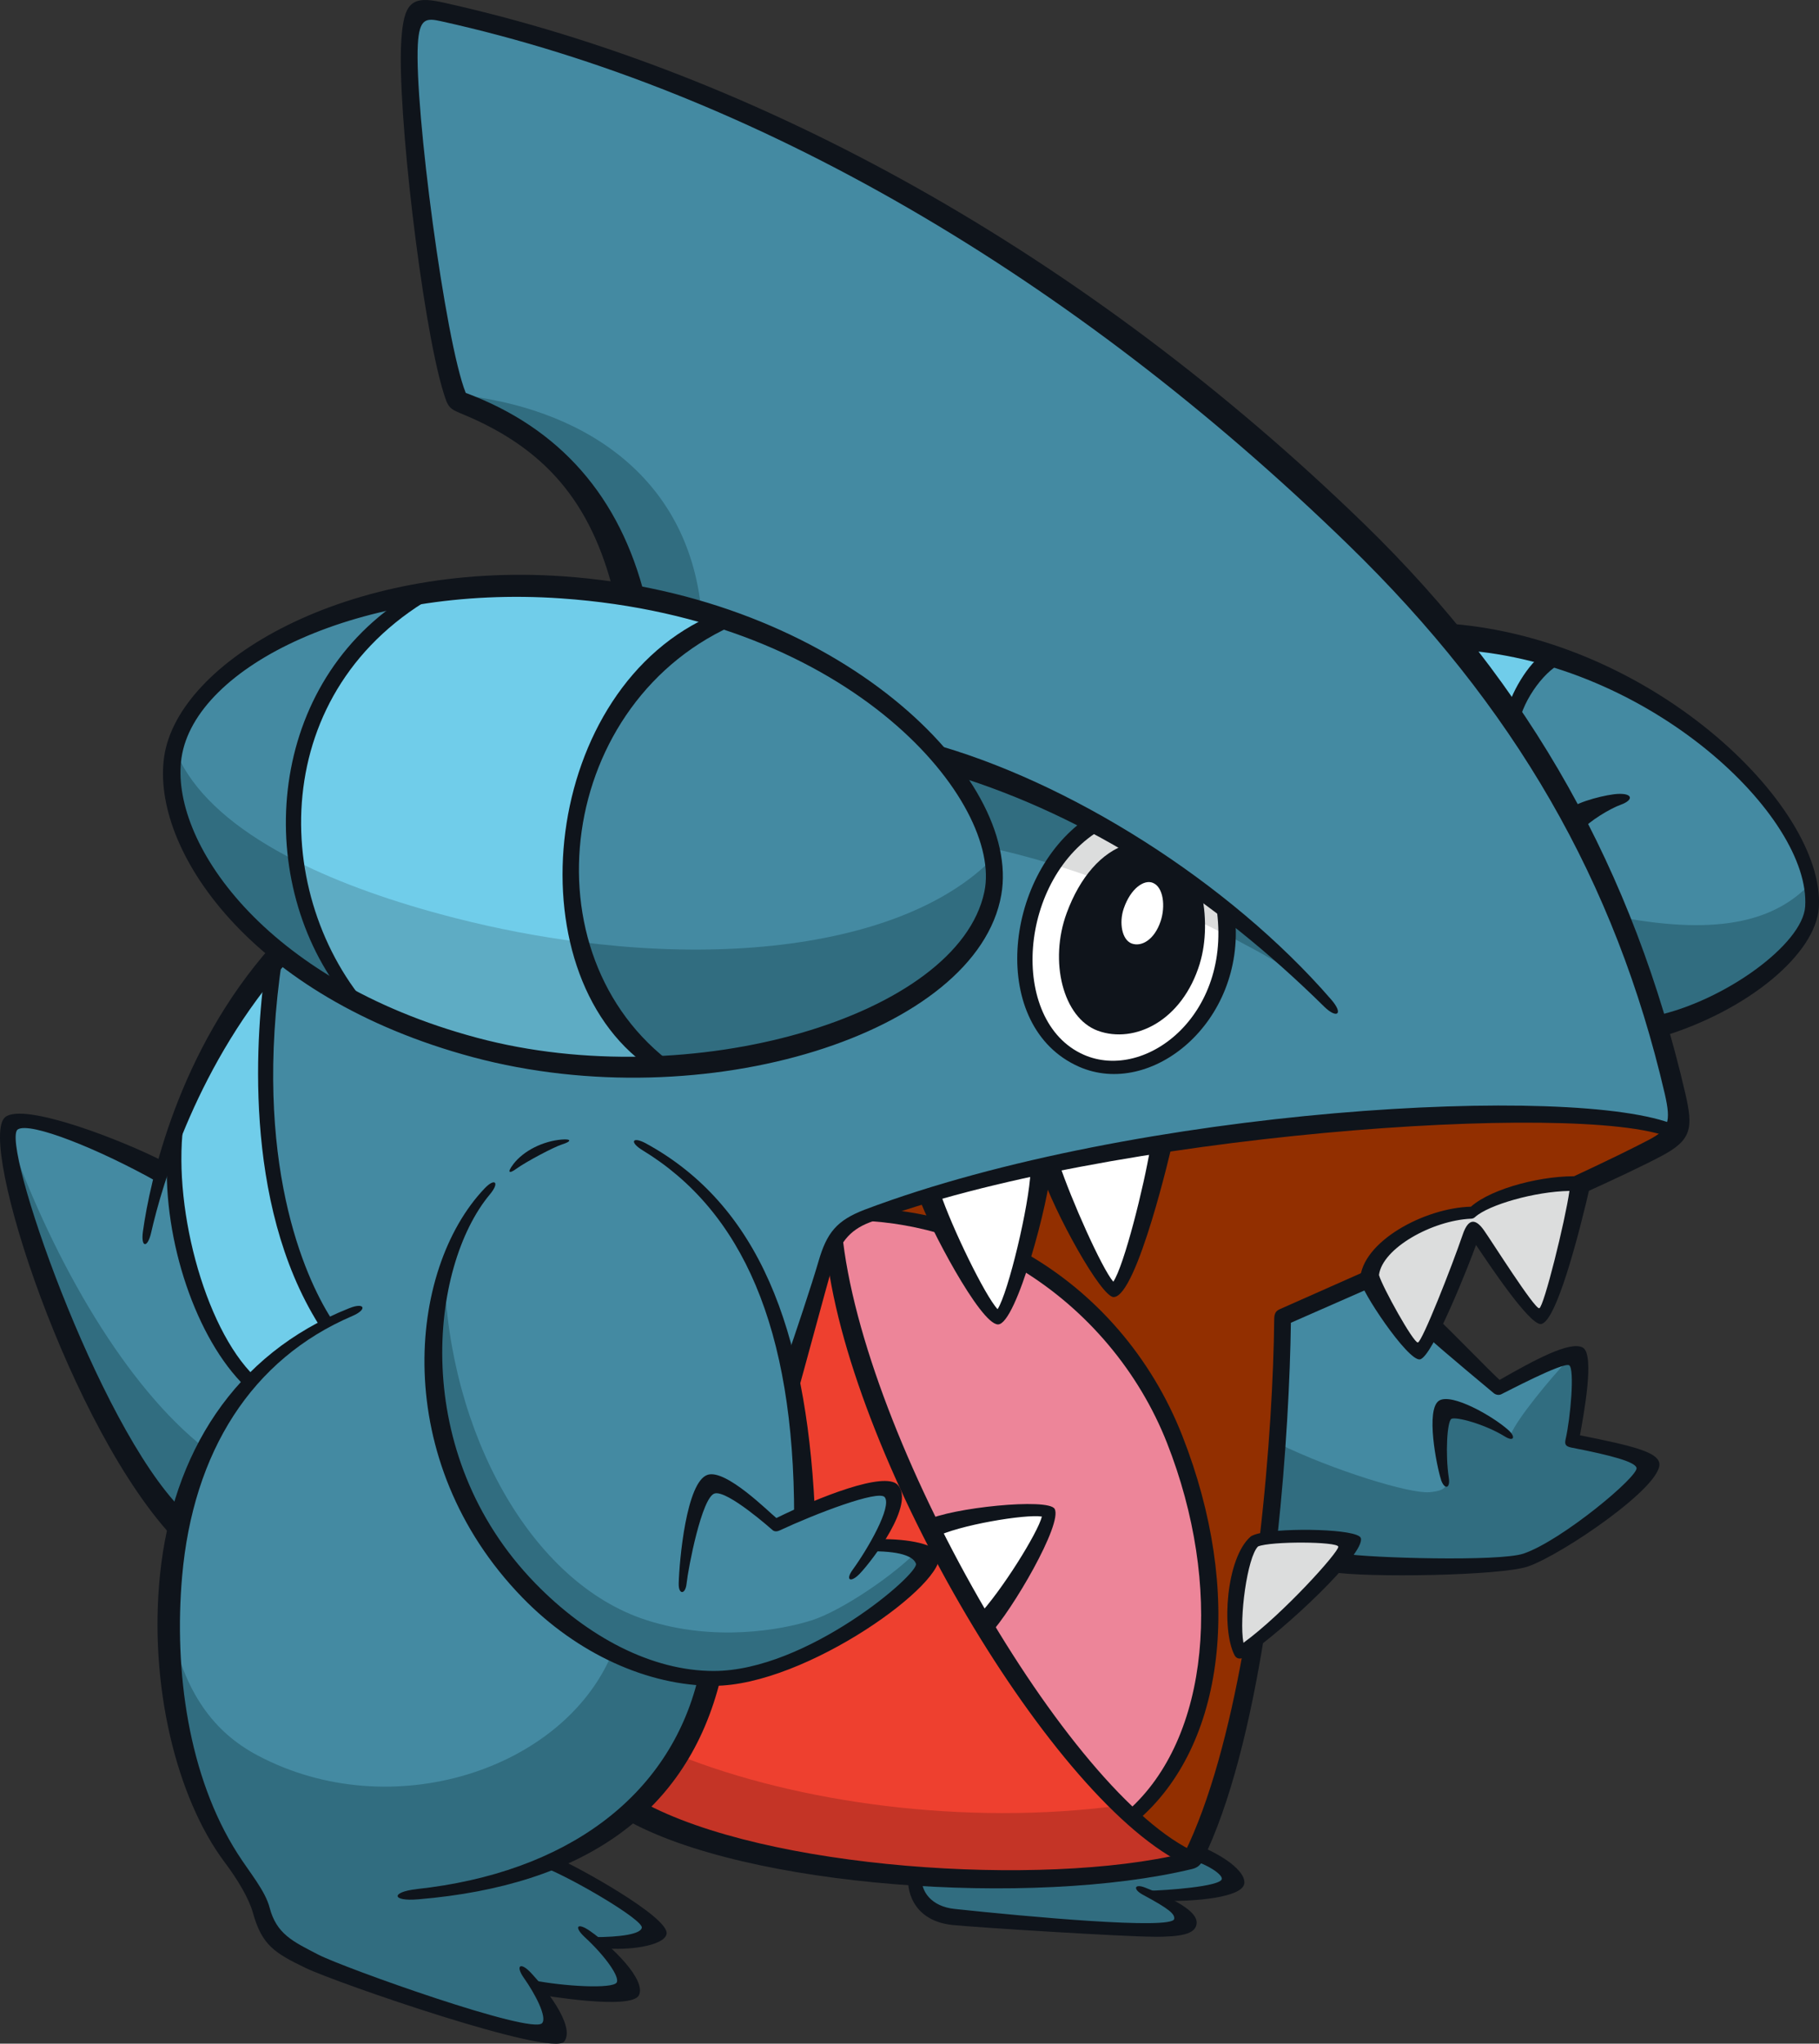 <?xml version="1.0" encoding="UTF-8"?>
<!-- Created with Inkscape (http://www.inkscape.org/) -->
<svg version="1.1" viewBox="0 0 317.03 356.03" xmlns="http://www.w3.org/2000/svg">
 <rect x="0" y="0" width="317.03" height="356.03" fill="#333333" stroke="none"/>
 <path d="m252.93 110.74-0.051 0.102c19.334 23.328 29.833 46.457 36.049 67.544l0.359 0.307c15.576-4.426 26.092-13.769 26.544-20.653 1.173-18.251-30.628-45.59-62.882-47.27" fill="#448aa2"/>
 <path d="m315.54 153.92c-6.017 6.361-15.612 9.143-33.139 5.872 2.582 6.343 4.733 12.54 6.523 18.576l0.359 0.307c15.594-4.426 26.092-13.769 26.544-20.653 0.102-1.321-0.018-2.694-0.256-4.082" fill="#316d80"/>
 <path d="m270.93 114.61 0.102-0.359c-5.873-1.931-11.98-3.181-18.106-3.503l-0.051 0.102c3.954 4.753 7.517 9.505 10.751 14.239l0.154-0.359c0.615-3.596 3.775-8.439 7.156-10.119" fill="#70cdea"/>
 <path d="m287.43 255.25c-0.41-1.665-8.005-3.217-13.408-4.246 0.83-3.688 1.967-13.841 0.758-14.601-1.644-1.03-9.956 3.688-13.643 5.421l-20.617-19.732c-6.649 2.945-12.613 5.584-16.913 7.481-0.102 8.746-0.779 24.719-2.781 41.777 14.149 2.167 40.801 1.88 45.084 0.41 7.138-2.423 22.117-14.148 21.521-16.534" fill="#448aa2"/>
 <path d="m287.43 255.25c-0.41-1.665-8.005-3.217-13.408-4.246 0.83-3.688 1.967-13.841 0.758-14.601-0.205-0.102-0.522-0.154-0.942-0.102-3.811 4.031-9.36 10.806-10.498 13.534l-0.594-0.102c-3.831-2.694-9.667-4.84-10.932-4.103-1.086 0.63-0.651 8.059 0.102 12.107 0.205 1.065 0.307 1.952-2.781 2.223-3.36 0.307-16.732-3.775-26.454-8.529-0.41 6.198-1.014 12.974-1.844 19.948 14.149 2.167 40.801 1.88 45.084 0.41 7.138-2.423 22.117-14.148 21.521-16.534" fill="#316d80"/>
 <path d="m159.46 326.87c-0.154 3.053 1.644 6.523 6.758 7.065 4.011 0.41 29.76 2.115 34.82 2.115 7.481 0 8.601-1.429 0.512-5.584l0.359-0.018c2.73-0.205 8.421-0.779 10.246-1.137 4.318-0.886 4.175-2.817-3.524-6.414 0 0-0.41 0.866-0.594 1.265-12.233 3.053-30.52 3.959-48.571 2.71" fill="#316d80"/>
 <path d="m292.15 190.66c-6.794-29.255-20.672-63.551-55.419-97.305-46.836-45.499-104.12-79.217-159.77-91.522-4.303-0.958-5.276-0.461-5.619 5.62-0.63 11.33 4.625 54.064 8.402 62.322 16.985 6.18 25.749 17.003 29.869 33.483l-0.359 0.359c47.957 7.499 66.46 39.301 63.822 51.896-4.697 22.352-50.522 37.531-90.239 26.887-14.438-3.867-25.604-9.758-33.898-16.371l-0.102 0.102c-10.408 11.728-16.985 25.858-20.69 38.47l-0.018-0.512c-10.535-5.475-24.105-10.245-26.147-8.583-3.611 2.966 13.281 54.389 29.309 70.128h0.036c-0.615 2.838-1.086 5.764-1.357 8.854-1.608 18.539 2.781 38.037 9.541 48.011 3.381 4.989 5.15 7.463 6.108 10.481 1.629 5.15 4.374 6.414 9.541 8.926 7.643 3.703 39.012 13.823 41.289 12.197 1.086-0.794-2.187-7.047-4.533-10.011l-0.154-0.63 2.51 2.817c6.053 1.209 15.016 1.48 15.486 0.307 0.359-0.978-1.859-4.625-5.566-8.204l0.256 0.051c5.8 0 9.866-0.937 10.011-2.187 0.154-1.245-12.143-9.035-18.449-11.727 8.836-3.688 14.673-8.873 14.673-8.873 21.81 11.962 72.296 14.709 97.377 8.439-3.381-1.48-7.065-4.154-10.914-7.715-21.756-20.093-48.499-69.062-51.607-100.05 1.301-1.916 2.151-3.217 6.143-4.733 41.867-15.739 122.48-21.901 139.89-14.564l0.307 0.205c1.193-1.772 0.958-3.831 0.307-6.614" fill="#448aa2"/>
 <g fill="#316d80">
  <path d="m35.704 252.31c-13.534-10.607-26.057-31.838-34.206-54.444 0.256 10.48 14.799 52.022 28.947 66.948 0.154 0 0.307-0.018 0.461-0.036 1.086-5.439 5.204-12.161 4.804-12.468"/>
  <path d="m79.32 68.713c0.154 0.41 0.307 0.758 0.41 1.065 16.985 6.162 25.749 17.004 29.869 33.483l-0.359 0.359c4.61 0.722 8.926 1.68 12.992 2.802-2.331-23.743-21.033-35.579-42.915-37.711"/>
  <path d="m95.984 324.6s-0.018 0-0.018-0.018c5.312-2.203 9.523-4.953 12.052-6.794 7.517-5.854 12.938-14.094 15.341-25.442-5.638-0.205-11.294-1.736-16.642-4.41-8.439 20.383-38.506 30.231-61.798 17.889-7.571-3.995-12.829-10.86-15.269-22.948 0.051 15.811 4.103 31.188 9.848 39.681 3.381 4.989 5.15 7.444 6.108 10.48 1.629 5.132 4.374 6.414 9.54 8.908 7.644 3.703 39.012 13.823 41.289 12.197 1.086-0.779-2.187-7.029-4.538-10.011l-0.154-0.615 2.51 2.817c6.053 1.209 15.016 1.48 15.486 0.307 0.359-0.973-1.859-4.625-5.565-8.222l0.256 0.102c5.782 0 9.866-0.937 10.011-2.187 0.154-1.265-12.107-9.016-18.431-11.727"/>
  <path d="m164.23 132.22h-0.051c4.39 5.439 7.138 10.86 8.366 15.486 18.883 4.031 41.361 14.149 54.715 22.84-15.974-15.739-38.904-31.423-63.027-38.326"/>
 </g>
 <path d="m173.07 155.53c2.838-13.534-18.72-49.258-75.061-53.179-38.326-2.658-65.701 14.709-67.887 29.562-2.044 13.877 12.992 39.88 52.709 50.523 39.717 10.625 85.541-4.533 90.239-26.906" fill="#448aa2"/>
 <path d="m79.443 159.94c-26.815-6.848-44.271-17.094-49.005-29.544-0.102 0.512-0.256 1.009-0.307 1.516-2.044 13.859 12.992 39.88 52.709 50.523 39.735 10.625 85.559-4.533 90.239-26.906 0.359-1.66 0.307-3.688-0.102-5.927-16.498 16.732-54.733 20.238-93.528 10.336" fill="#316d80"/>
 <path d="m126.38 107.74-0.256-0.154c-8.204-2.638-17.564-4.502-28.152-5.223-8.457-0.594-16.371-0.205-23.617 0.922-28.333 15.522-28.622 50.721-12.432 70.869l0.543 0.579c5.909 3.002 12.648 5.637 20.346 7.697 8.113 2.187 16.479 3.252 24.701 3.432l7.572-0.307c-25.243-17.961-18.72-65.321 11.275-77.79" fill="#70cdea"/>
 <path d="m51.643 150.01c1.286 8.872 4.84 17.365 10.3 24.141l0.543 0.579c5.908 3.002 12.648 5.638 20.346 7.697 8.113 2.187 16.48 3.252 24.701 3.432l7.553-0.307c-7.3-5.204-11.944-12.884-14.112-21.467-7.065-0.901-14.293-2.274-21.521-4.118-10.896-2.781-20.238-6.125-27.809-9.938" fill="#5eacc4"/>
 <path d="m123.24 271.88c4.154 17.762-2.909 34.567-12.576 43.855 21.828 11.944 72.278 14.691 97.359 8.421-3.381-1.48-7.083-4.154-10.932-7.716-21.72-20.076-48.426-68.954-51.571-99.943-0.814 1.101-1.393 2.331-1.716 3.56-7.191 26.436-14.799 42.355-20.563 51.824" fill="#ee402f"/>
 <path d="m197.1 316.45c-0.65-0.615-1.316-1.245-1.987-1.895-26.923 3.596-56.196-0.522-76.85-8.764-2.167 3.847-4.753 7.228-7.589 9.956 21.81 11.944 72.279 14.691 97.359 8.421-3.381-1.48-7.083-4.154-10.932-7.716" fill="#c43426"/>
 <path d="m163.22 270.49c-0.359-0.707-5.24-1.229-10.607-1.229h-0.102c1.173-1.823 2.331-3.831 2.817-5.348 1.516-4.61-0.018-5.638-5.096-4.175-2.274 0.651-5.638 1.895-9.866 3.739-0.051-0.779-0.102-1.28-0.102-1.28-0.63-12.631-2.945-30.122-8.005-40.44-4.518-9.234-12.793-18.485-19.985-21.955-7.191-3.468-19.533-2.238-27.231 7.607-8.908 11.438-8.945 19.587-9.216 29.291-0.814 29.291 24.285 55.672 48.643 55.672 17.419 0 40.421-18.63 38.795-21.882" fill="#448aa2"/>
 <path d="m163.22 270.49c-0.205-0.359-0.036-0.85-2.658-1.014-4.426 4.84-14.004 11.167-19.009 12.776-5.457 1.752-17.058 3.796-28.857 0-20.238-6.505-34.477-32.778-35.254-60.606-1.429 5.061-1.516 9.83-1.66 15.052-0.814 29.291 24.285 55.672 48.643 55.672 17.419 0 40.421-18.63 38.795-21.882" fill="#316d80"/>
 <path d="m291.53 197.09c-17.401-7.336-97.991-1.065-139.88 14.582 22.515 1.101 43.963 15.847 53.052 38.94 11.077 28.153 6.957 53.106-7.372 65.755l-0.256 0.102c3.847 3.539 7.553 6.216 10.932 7.716 12.54-24.828 15.413-76.037 15.576-94.595 15.793-6.957 54.209-23.96 65.033-29.706 1.573-0.83 2.566-1.68 3.196-2.602z" fill="#922f00"/>
 <path d="m145.5 216.4c3.109 30.989 29.833 79.958 51.589 100.05l0.256-0.102c14.329-12.631 18.449-37.603 7.372-65.737-9.089-23.111-30.537-37.838-53.053-38.958-0.154 0.051-0.307 0.102-0.461 0.205-2.459 0.922-4.374 2.638-5.674 4.553" fill="#ed8599"/>
 <path d="m180.46 157.34c-3.847 11.022-1.193 23.382 8.059 27.466 8.113 3.596 20.021-1.465 24.141-14.763 1.122-3.632 1.501-7.589 0.83-11.601-6.83-5.385-14.365-10.462-22.334-14.871-5.112 3.002-8.709 8.095-10.697 13.769" fill="#fff"/>
 <g fill="#dcdddd">
  <path d="m213.49 158.44c-6.848-5.385-14.383-10.462-22.334-14.871-2.981 1.752-5.439 4.226-7.373 7.102 10.3 3.181 20.907 7.607 30.032 12.233 0.018-1.465-0.051-2.966-0.307-4.461"/>
  <path d="m218.79 268.5c2.802-1.429 16.425-0.973 16.624 0 0.41 1.88-11.782 14.347-19.19 19.298-1.593-3.073-0.994-16.136 2.566-19.298"/>
  <path d="m238.68 222.58c1.573 3.539 7.662 13.172 8.655 12.974 0.978-0.205 7.878-16.389 9.432-21.828 4.118 5.656 10.643 15.973 11.601 15.739 2.223-0.558 6.325-18.341 7.065-23.202-6.18-0.307-15.721 2.295-18.666 4.917-7.264 0.307-17.817 5.746-18.088 11.402"/>
 </g>
 <g fill="#fff">
  <path d="m162.14 208.47c2.151 6.433 10.101 21.069 11.799 21.069 2.08 0 7.318-19.371 7.589-25.496l-0.743-0.63c-6.433 1.409-12.613 2.966-18.341 4.661z"/>
  <path d="m183.21 203.62c2.151 6.433 9.197 21.159 10.896 21.159 2.059 0 7.228-18.431 8.312-24.954l-0.722-0.359c-6.125 0.973-12.179 2.08-18.051 3.324z"/>
  <path d="m182.76 263.45c-0.886-1.573-16.66 0.973-20.382 2.873l-0.102 0.154c2.838 5.674 5.927 11.257 9.143 16.588l0.205 0.051c4.553-5.04 12.016-18.214 11.185-19.696"/>
 </g>
 <path d="m56.903 230.6-0.307-0.41c-11.836-18.792-11.294-45.896-8.782-62.828-7.698 8.962-13.209 19.244-16.949 29.128-2.259 14.871 3.503 35.308 12.685 44.216l0.102 0.018c3.739-4.103 8.186-7.481 13.245-10.101" fill="#70cdea"/>
 <g fill="#0f141b">
  <path d="m222.62 267.88c1.573-14.42 2.238-28.062 2.366-37.44 4.625-2.044 9.487-4.175 14.402-6.324l-0.359-3.124c-4.989 2.223-10.3 4.569-15.937 7.065-0.85 0.359-1.014 0.901-1.014 1.952-0.102 9.432-0.83 23.4-2.566 38.127z"/>
  <path d="m220.34 284.96c-2.387 14.925-5.854 29.273-10.788 39.283-0.359 0.722-0.937 1.158-1.772 1.357-27.701 6.685-77.898 3.252-98.822-8.674-0.558-0.307 2.438-3.324 3.017-3.002 21.34 11.709 69.622 14.926 94.45 8.945 4.482-9.107 7.806-21.756 10.209-35.164z"/>
  <path d="m118.29 275.86c0.102-3.903 1.316-17.78 5.061-18.937 3.196-0.994 10.57 6.415 11.962 7.535 7.3-3.58 18.846-8.204 21.141-5.782 3.109 3.309-4.354 13.119-6.614 15.486-1.588 1.644-2.566 1.137-1.209-0.722 2.638-3.632 6.867-10.968 5.566-12.613-1.065-1.337-12.089 2.889-18.286 5.782-0.41 0.205-0.922 0.256-1.265-0.051-0.051-0.036-7.842-6.993-10.083-6.378-2.238 0.594-4.625 13.046-4.897 15.684-0.205 1.987-1.429 1.987-1.373 0"/>
  <path d="m124.4 293.69c-11.402 0-23.761-5.511-33.338-15.359-23.184-23.834-20.093-57.154-6.596-71.303 1.808-1.895 2.674-1.05 0.901 1.065-10.48 12.54-14.13 45.066 7.933 67.743 9.143 9.396 20.346 15.268 31.098 15.268 16.19 0 35.904-16.985 35.236-18.702-0.359-0.994-1.987-2.151-7.553-2.151-0.65 0 0.018-2.059 0.671-2.095 4.246-0.154 10.029 0.558 10.841 2.53 1.987 4.769-23.039 23.003-39.193 23.003"/>
  <path d="m89.445 202.83c1.859-2.423 5.258-4.031 8.402-4.303 1.788-0.154 1.823 0.307 0.102 0.85-1.465 0.461-6.271 3.017-7.951 4.231-1.245 0.922-1.68 0.707-0.543-0.779"/>
  <path d="m138.41 264.14c0-32.778-9.035-53.161-26.418-63.75-2.331-1.409-1.808-2.494 0.594-1.193 19.696 10.769 27.827 32.38 29.399 63.261 0.036 0.65-3.575 2.315-3.575 1.68"/>
  <path d="m136.94 237.16c1.537-4.354 4.625-13.643 5.71-17.401 1.444-4.989 3.16-7.156 8.095-9.035 47.18-17.817 123.98-22.009 141.25-14.727 0.594 0.256-0.307 2.438-0.922 2.187-15.413-6.487-98.804-0.594-139.48 14.763-3.652 1.393-5.348 3.688-6.632 8.041-0.937 3.237-4.753 17.437-6.487 23.617-0.102 0.461-1.752-6.83-1.537-7.444"/>
  <path d="m206.98 325.01c-23.219-10.462-58.419-70.092-62.882-106.23-0.051-0.512 2.602-4.804 2.658-4.154 3.539 35.959 39.482 98.353 61.852 108.18 0.594 0.256-1.465 2.279-1.629 2.203"/>
  <path d="m178.03 221.23c11.402 6.975 20.455 17.672 25.37 30.158 9.721 24.701 7.589 51.336-6.867 64.093-0.512 0.41 1.357 1.972 1.588 1.788 15.486-13.118 18.648-39.934 7.933-67.164-5.385-13.679-15.106-24.882-27.448-31.875z"/>
  <path d="m165.12 215.31c-4.825-1.537-9.902-2.459-15.124-2.658-0.65-0.018 2.351-2.151 3.017-2.095 3.667 0.256 7.246 0.83 10.697 1.7z"/>
  <path d="m173.94 230.73c-3.109 0-12.215-17.509-13.643-21.81-0.205-0.615 3.345-1.808 3.56-1.173 1.987 5.981 7.806 17.979 10.011 20.328 1.859-2.889 5.493-18.015 5.746-24.014 0.036-0.651 3.58-1.444 3.56-0.779-0.256 5.638-6.017 27.448-9.234 27.448"/>
  <path d="m181.64 263.77m-11.275 17.853c4.19-4.41 10.553-14.654 11.221-17.419-2.817-0.461-14.582 1.48-18.612 3.611-0.579 0.307-2.131-2.638-1.552-2.945 4.338-2.203 21.286-3.959 22.388-2.008 1.444 2.566-7.39 17.708-11.384 21.955-0.256 0.256-2.51-2.73-2.059-3.201"/>
  <path d="m219.26 269.41c-1.859 1.844-3.324 12.45-2.546 16.787 6.83-4.953 16.678-15.865 16.534-16.75-0.154-0.901-11.745-0.973-13.986-0.036m-4.103 18.937c-2.315-4.497-1.444-16.877 2.766-20.617 0.256-0.256 1.086-0.512 1.593-0.615 4.354-0.994 17.13-0.779 17.654 0.83 0.886 2.658-13.335 16.063-20.31 20.708-0.707 0.512-1.393 0.307-1.7-0.307"/>
  <path d="m194.45 223.67m-0.359 2.295c-2.151 0-10.227-14.456-12.848-22.28-0.205-0.63 3.145-1.608 3.36-0.994 2.044 6.161 7.391 18.214 9.432 20.599 1.88-2.781 5.348-16.624 6.451-23.364 0.102-0.651 3.918-1.301 3.811-0.651-0.036 0.256-6.126 26.689-10.209 26.689"/>
  <path d="m240.34 222.13c0.579 2.059 6.017 11.854 6.776 11.745 0.743-0.102 5.909-13.191 7.824-18.811 1.03-3.037 2.351-2.638 3.688-0.743 1.173 1.624 8.836 13.787 9.649 13.588 0.794-0.205 4.502-15.142 5.258-20.437-6.071 0.102-14.058 2.423-16.425 4.533-0.205 0.205-0.461 0.307-0.743 0.307-6.776 0.307-15.449 5.15-16.028 9.812m-3.288 0.779c0.307-6.559 11.131-12.468 19.316-12.685 3.703-3.288 12.884-5.566 19.028-5.276 0.994 0.051 2.08 0.205 1.88 1.05-2.187 9.577-6.09 24.34-8.692 24.665-2.008 0.256-9.269-10.715-11.33-13.769-1.086 3.073-7.571 19.552-9.775 19.931-2.115 0.359-10.517-12.269-10.427-13.914"/>
  <path d="m273.91 237.19m-41.849 36.681c-0.65-0.102 1.537-3.309 2.187-3.196 4.446 0.743 27.05 1.409 31.279-0.018 6.596-2.223 20.184-13.534 19.696-14.962-0.307-1.014-4.139-2.115-11.42-3.524-0.937-0.205-1.137-0.558-0.937-1.429 0.866-3.775 1.588-12.215 0.635-12.884-0.978-0.666-11.077 4.682-11.854 5.04-0.41 0.205-0.958 0.102-1.321-0.205 0 0-8.854-7.354-11.456-9.74-0.512-0.461 1.137-3.76 1.608-3.324 2.151 1.972 8.836 8.872 10.878 10.769 5.891-3.36 12.323-6.902 14.528-5.619 2.115 1.245 0.102 11.799-0.512 15.269 9.505 1.88 13.353 2.945 13.805 4.753 0.978 3.888-17.003 16.1-22.894 18.106-4.825 1.629-28.188 1.972-34.242 0.958"/>
  <path d="m251.16 257.79c-0.758-2.279-2.766-12.36-0.307-13.805 2.223-1.301 9.252 2.674 12.016 5.132 1.373 1.229 0.978 2.115-0.594 1.137-3.539-2.187-8.529-3.488-9.306-3.073-0.758 0.41-1.086 6.108-0.461 10.264 0.307 1.916-0.758 2.115-1.357 0.359"/>
  <path d="m288.4 177c12.143-2.566 25.804-12.54 26.219-19.063 1.014-15.666-26.942-42.373-59.792-44.686-0.359-0.036-4.374-4.733-3.775-4.697 36.139 1.895 67.092 31.748 65.954 49.529-0.522 8.095-12.324 17.961-27.393 22.515-0.102 0.036-1.859-3.452-1.209-3.596"/>
  <path d="m262.73 123.95c0.205-2.402 3.652-8.764 6.722-10.3 0.579-0.307 4.046 1.316 3.432 1.537-3.432 1.173-7.426 6.668-8.186 10.951-0.102 0.579-2.023-1.537-1.967-2.187"/>
  <path d="m273.45 141c1.608-1.429 6.776-2.638 8.601-2.694 2.582-0.102 2.658 1.086 0.41 1.895-1.788 0.63-5.638 2.93-6.777 4.461-0.205 0.256-2.73-3.232-2.238-3.667"/>
  <path d="m201.12 337.4c-5.168 0-31.043-1.624-35.127-2.044-6.108-0.651-8.095-5.04-7.697-8.908 0.051-0.65 2.423-0.41 2.366 0.256-0.307 2.853 1.736 5.439 5.71 5.854 12.54 1.337 37.892 3.667 38.271 1.752 0.154-0.85-0.814-1.736-5.493-4.246-1.752-0.958-1.429-1.952 0.41-1.229 7.535 2.945 9.324 4.917 8.963 6.487-0.359 1.573-2.494 2.095-7.426 2.095"/>
  <path d="m200.12 329.39c2.966-0.051 12.667-0.722 12.829-2.059 0.102-0.83-2.638-2.566-4.968-3.181-0.63-0.154 0.83-2.694 1.429-2.438 4.861 2.095 7.788 4.697 7.444 6.487-0.461 2.366-8.492 3.089-14.347 2.966-0.036 0-3.037-1.752-2.387-1.772"/>
  <path d="m72.622 329.1c25.984-2.817 43.999-16.046 49.041-36.736 0.154-0.63 4.067-0.558 3.918 0.102-5.746 23.472-23.996 36.031-52.673 38.416-4.717 0.41-4.789-1.28-0.307-1.772"/>
  <path d="m113.32 336.68m-8.113 2.71c-0.65 0-2.494-1.916-1.823-1.916 4.769 0 8.24-0.522 8.475-1.629 0.307-1.337-11.763-8.438-16.967-10.516-0.594-0.256 1.588-1.88 2.203-1.624 3.073 1.229 19.641 10.317 19.081 13.209-0.41 2.095-6.722 2.93-10.968 2.474"/>
  <path d="m108.58 346.38m-14.329 1.137c-0.63-0.102-2.059-2.674-1.409-2.546 5.421 1.086 13.914 1.552 14.636 0.41 0.579-0.942-1.916-4.538-5.511-7.86-2.023-1.859-1.373-2.694 0.886-1.101 3.739 2.602 9.812 8.475 8.511 11.167-1.321 2.674-17.004-0.051-17.112-0.051"/>
  <path d="m95.885 353.11m-42.608-10.264c-5.457-2.623-7.625-3.995-9.197-9.613-0.707-2.53-2.638-5.764-4.933-8.818-8.439-11.257-13.227-30.989-11.257-50.107 2.151-20.943 12.829-38.398 32.977-46.403 2.694-1.086 3.232 0.205 0.543 1.357-17.527 7.481-27.773 23.635-29.67 45.373-1.444 16.461 1.101 34.892 9.667 48.282 2.115 3.324 4.804 6.433 5.583 9.414 1.209 4.625 4.082 5.908 8.475 8.185 4.39 2.274 37.169 13.986 39.012 11.944 0.922-1.05-1.229-5.132-3.145-7.842-1.552-2.187-0.65-2.925 1.245-0.886 2.059 2.203 7.788 9.107 5.782 11.908-2.023 2.817-39.627-10.173-45.084-12.793"/>
  <path d="m274.99 208.34c6.415-2.909 11.583-5.348 14.6-6.957 5.223-2.766 5.548-4.789 4.139-10.896-8.944-38.525-26.852-70.905-55.943-99.184-48.463-47.071-105.73-78.748-160.66-90.89-5.421-1.209-6.776 0.018-7.191 6.776-0.743 11.781 3.596 48.734 7.282 60.949 0.901 2.981 1.065 3.037 3.539 4.067 14.185 5.909 22.244 15.197 26.201 31.062 0.154 0.63 5.638 1.444 5.475 0.794-4.354-17.455-14.799-29.489-31.26-35.615-3.58-8.908-8.963-49.655-8.348-60.732 0.256-4.518 1.429-4.61 4.067-4.011 54.516 12.052 109.88 44.361 158.02 91.125 29.038 28.207 46.638 58.708 55.239 95.733 1.137 4.953 0.63 6.198-2.658 7.95-2.73 1.444-7.463 3.76-14.058 6.83z"/>
  <path d="m31.635 132.02c-2.095 14.185 14.022 38.741 51.498 48.77 37.079 9.938 83.861-3.632 88.432-25.442 3.217-15.323-22.587-47.559-73.778-51.101-34.983-2.423-63.804 11.836-66.153 27.773m50.776 52.149c-39.012-10.462-56.142-36.428-53.793-52.384 2.459-16.569 31.802-34.007 69.513-31.387 48.137 3.345 79.994 35.145 76.38 55.51-4.246 24.105-51.661 39.085-92.1 28.261"/>
  <path d="m60.197 173.87c-15.883-19.75-14.311-53.757 10.191-69.622 1.03-0.671 6.794-1.229 6.216-0.901-30.303 16.552-29.471 53.052-11.781 72.73 0.461 0.512-4.39-1.916-4.625-2.203"/>
  <path d="m113.08 185.88c-23.96-16.696-18.702-66.315 11.619-78.928 0.594-0.256 4.789 1.265 4.175 1.516-31.857 13.245-37.693 57.949-11.348 77.103 0.522 0.359-4.226 0.461-4.446 0.307"/>
  <path d="m230.79 175.37c-19.172-18.901-41.144-33.139-64.509-40.313-0.63-0.205-5.061-5.836-4.426-5.656 24.25 6.541 52.402 24.249 70.164 44.74 2.223 2.566 0.978 3.396-1.229 1.229"/>
  <path d="m188.03 185.82c-15.648-6.92-13.299-33.031 1.265-43.204 0.359-0.256 3.468 1.409 2.889 1.736-14.799 8.438-16.479 33.573-3.309 39.391 10.914 4.825 26.508-7.336 22.966-26.616-0.102-0.651 3.36 2.131 3.416 2.674 1.772 18.286-14.601 31.604-27.231 26.02"/>
  <path d="m24.909 214.55c1.209-8.8 6.18-31.495 22.424-49.764 0.41-0.512 3.396 2.044 2.945 2.53-15.847 17.835-22.027 39.03-23.942 47.451-0.615 2.71-1.808 2.623-1.429-0.205"/>
  <path d="m55.598 230.81c-13.462-21.412-10.986-51.372-9.179-63.424 0.102-0.65 2.853-0.994 2.766-0.359-5.294 35.416 4.082 55.6 8.439 62.503 0.359 0.558-1.808 1.629-2.023 1.265"/>
  <path d="m42.742 241.54c-8.529-8.276-14.311-25.352-13.624-40.06 0.051-1.716 3.109-7.354 3.017-6.722-2.331 14.564 3.381 36.464 12.269 45.066 0.461 0.461-1.429 1.931-1.665 1.716"/>
  <path d="m30.755 268.45c-18.395-18.973-34.838-69.748-29.851-73.832 3.252-2.658 20.617 4.082 27.845 7.842 0.594 0.307-0.512 3.903-1.065 3.58-10.517-5.927-22.424-10.643-24.575-9.288-3.16 1.972 13.841 51.444 28.64 66.279 0.461 0.461-0.758 5.656-0.994 5.421"/>
  <path d="m209.12 167.84c-3.073 10.065-11.42 14.04-17.78 11.727-6.09-2.238-8.529-12.107-5.421-20.527 2.315-6.271 6.09-10.571 10.535-11.962 1.321-0.41 12.378 6.361 12.811 8.023 1.086 4.154 0.978 9.089-0.154 12.739"/>
 </g>
 <path d="m202.29 160.47c-1.086 3.252-3.324 4.518-5.04 3.903-1.716-0.63-2.244-3.632-1.393-6.108 1.209-3.524 3.56-5.096 5.076-4.461 1.859 0.758 2.203 4.103 1.357 6.667" fill="#fff"/>
</svg>
